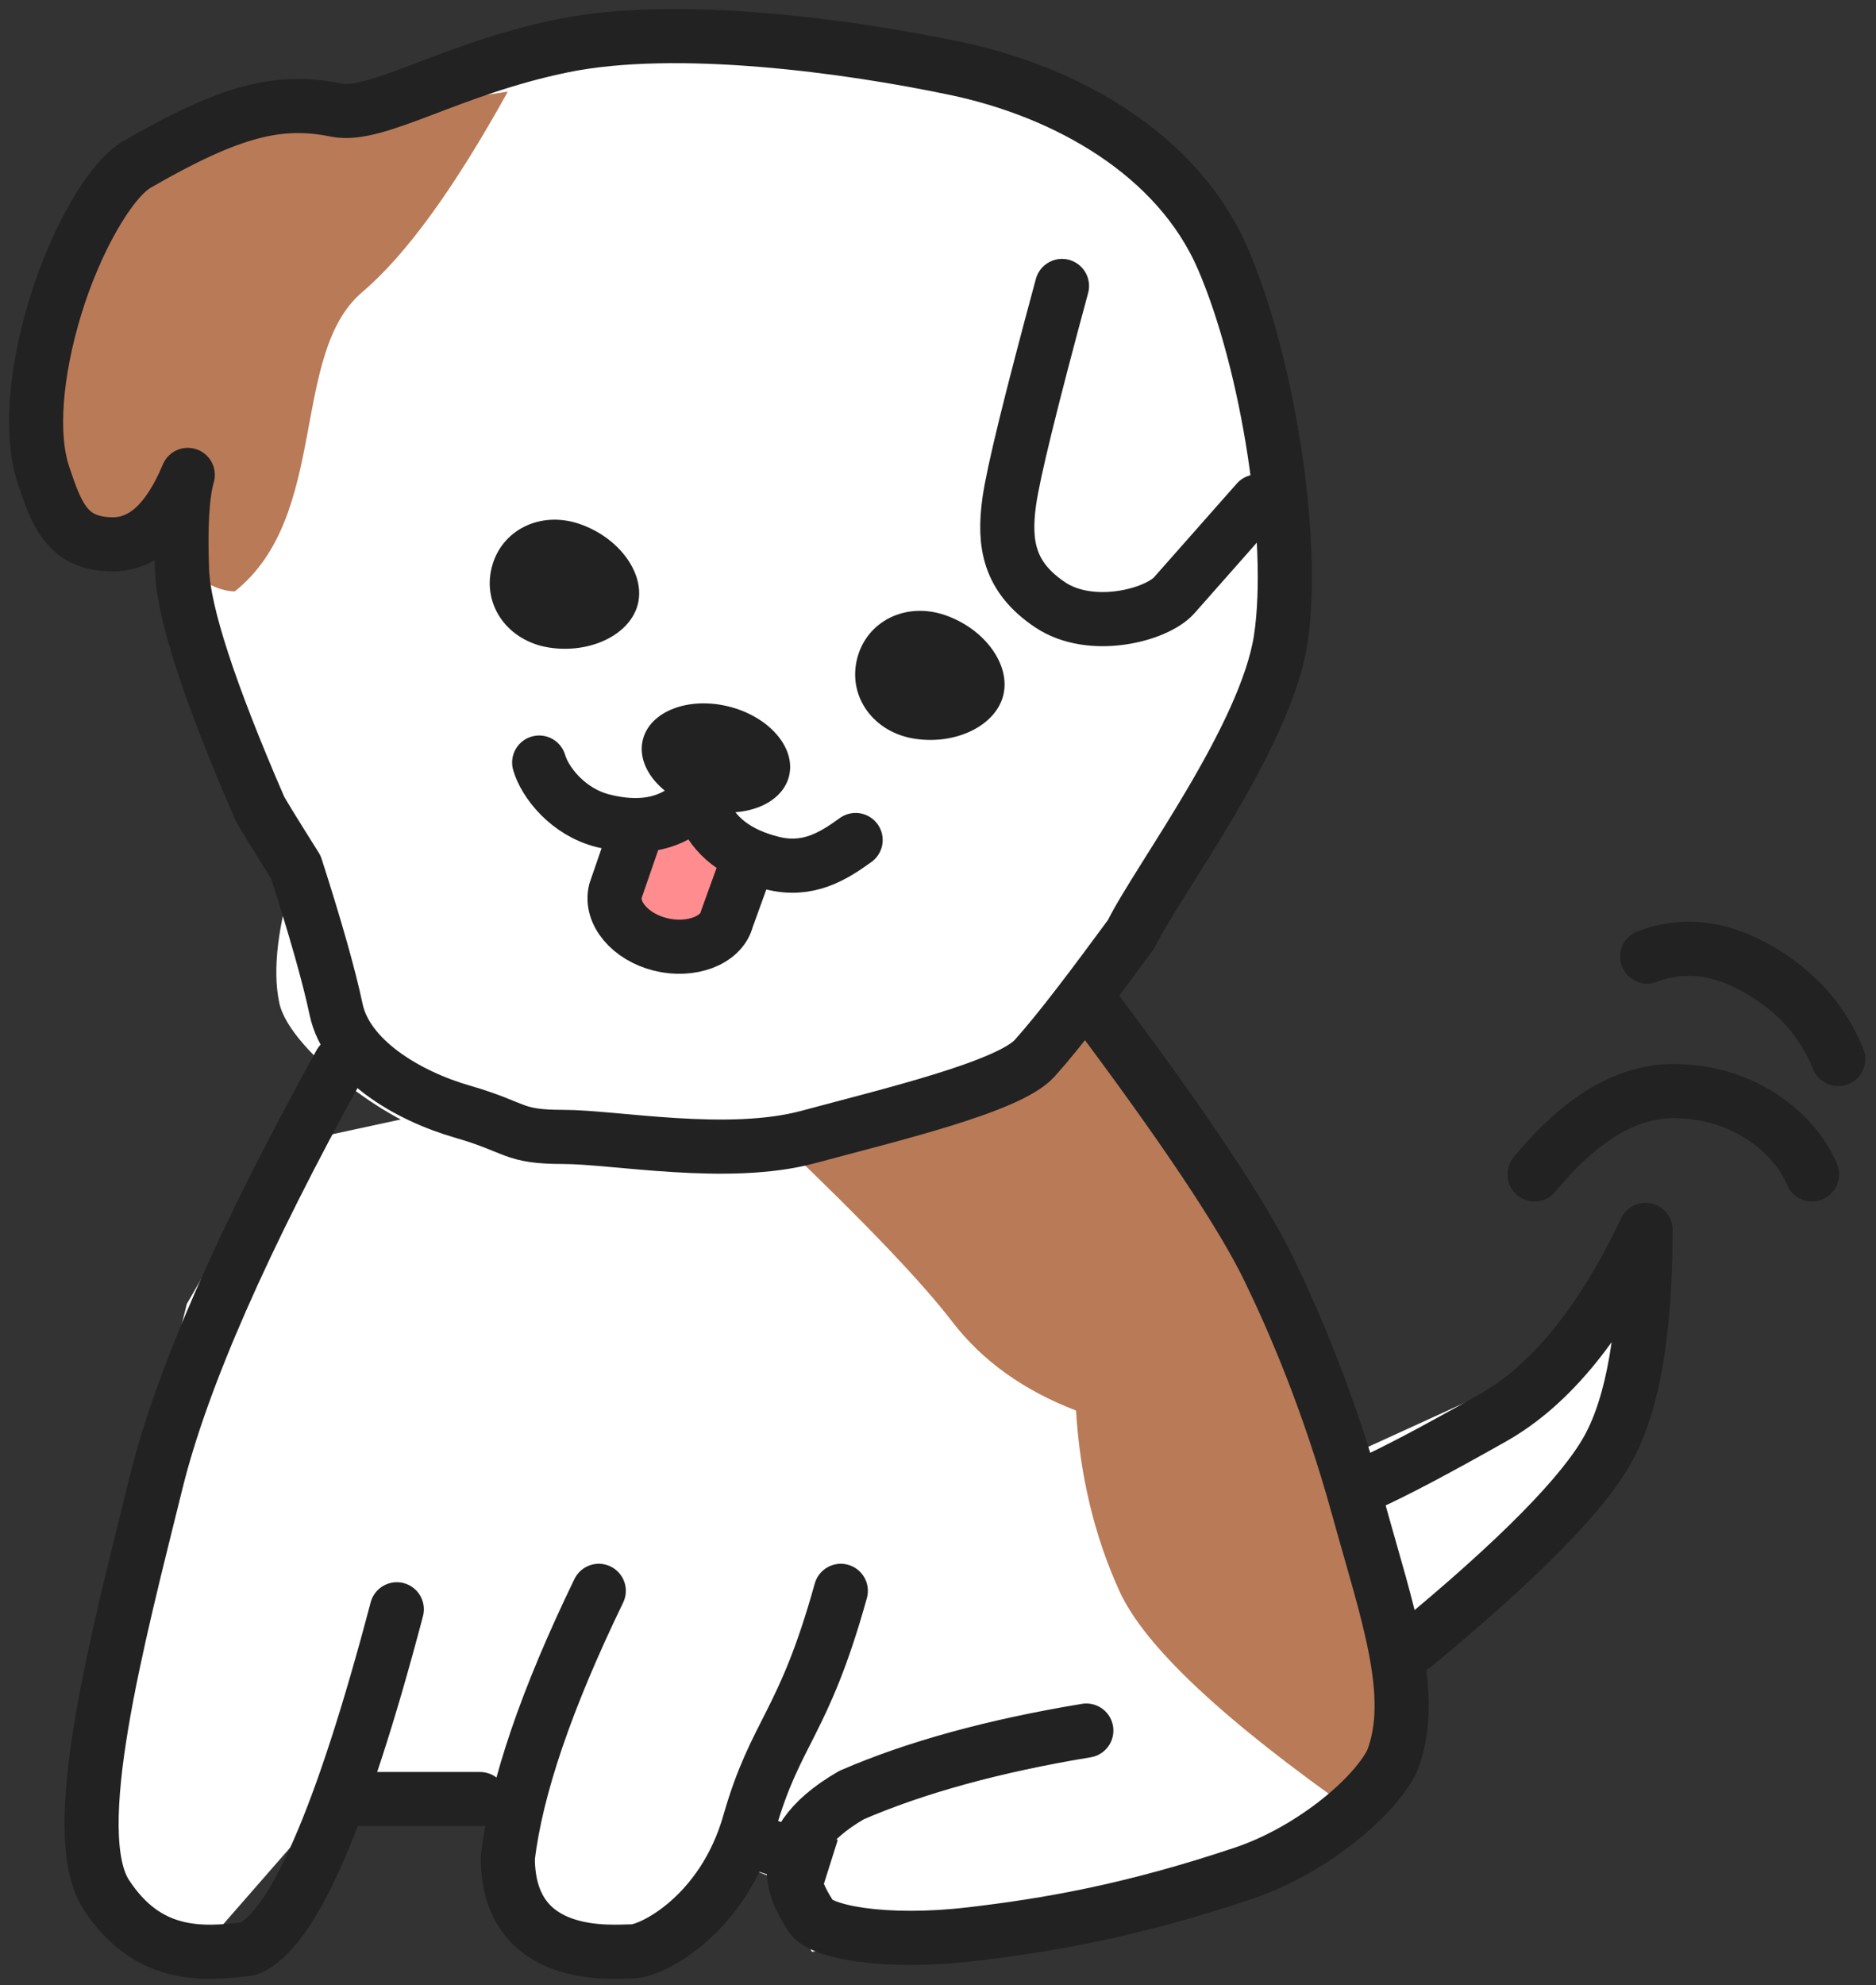 <?xml version="1.0" encoding="UTF-8"?>
<svg width="52px" height="55px" viewBox="0 0 52 55" version="1.1" xmlns="http://www.w3.org/2000/svg" xmlns:xlink="http://www.w3.org/1999/xlink">
    <rect x="0" y="0" width="52" height="55" fill="#333333" stroke="none"/>
    <!-- Generator: Sketch 49.1 (51147) - http://www.bohemiancoding.com/sketch -->
    <title>new-stuff-doggo</title>
    <desc>Created with Sketch.</desc>
    <defs></defs>
    <g id="source-paths---vectors-to-modify" stroke="none" stroke-width="1" fill="none" fill-rule="evenodd">
        <g id="Artboard" transform="translate(-2154, -2200)">
            <g id="new-stuff-doggo" transform="translate(2155, 2201)">
                <path d="M14.614,0.265 C17.751,-0.374 22.495,0.265 25.516,0.903 C28.538,1.542 31.638,3.259 32.894,6.165 C34.151,9.071 34.909,13.959 34.504,16.689 C34.098,19.42 31.062,23.425 30.353,24.882 C29.335,26.263 28.393,27.527 27.677,28.321 C26.962,29.114 23.648,29.895 21.412,30.499 C19.176,31.103 16.052,30.499 14.614,30.499 C13.176,30.499 12.714,30.65 11.407,30.499 C10.099,30.348 7.032,28.162 6.741,26.783 C6.546,25.864 6.7,24.612 7.201,23.025 C6.57,22.022 6.234,21.474 6.192,21.378 C4.806,18.182 4.091,15.991 4.046,14.806 C3.999,13.567 4.052,12.684 4.205,12.158 C3.671,13.44 2.98,14.081 2.133,14.081 C0.862,14.081 0.575,13.264 0.204,12.158 C-0.168,11.051 -0.016,9.307 0.532,7.505 C1.08,5.703 2.043,3.989 2.803,3.551 C5.408,2.049 6.741,1.73 8.317,2.049 C9.444,2.278 11.477,0.903 14.614,0.265 Z" id="Path-87-Copy" fill="#FFFFFF"></path>
                <path d="M6.703,30.751 L4.178,35.126 L2.381,42.359 L1.538,45.695 L1.538,49.496 L2.381,52.445 L5.072,52.445 L8.027,49.062 L12.353,49.062 L13.379,52.445 L16.661,53.074 L19.102,50.5 L20.54,51.068 L21.503,53.074 L31.306,51.999 L36.837,48.567 L36.837,45.695 C39.485,43.456 41.335,41.604 42.386,40.136 C43.437,38.669 43.92,37.267 43.834,35.93 L36.126,39.45 L32.786,33.837 L27.975,26.152 L6.703,30.751 Z" id="body-fill" fill="#FFFFFF"></path>
                <path d="M20.768,30.763 C23.019,32.914 24.561,34.532 25.394,35.617 C26.227,36.702 27.371,37.522 28.826,38.079 C28.936,39.894 29.337,41.563 30.03,43.084 C30.723,44.606 32.905,46.654 36.576,49.228 L37.69,46.9 L35.88,40.382 L34.231,34.663 L32.173,31.219 L29.229,27.691 L28.135,27.691 L24.274,30.137 L20.768,30.763 Z" id="Path-94" fill="#B97A57"></path>
                <path d="M13.076,1.538 C11.592,4.219 10.249,6.069 9.046,7.088 C7.021,8.803 8.143,13.284 5.509,15.384 C4.877,15.384 4.094,14.833 3.159,13.731 L0.734,13.731 L0,9.504 L1.046,7.088 L2.288,4.476 L5.509,2.689 L13.076,1.538 Z" id="Path-93" fill="#B97A57"></path>
                <path d="M14.614,0.265 C17.751,-0.374 22.495,0.265 25.516,0.903 C28.538,1.542 31.638,3.259 32.894,6.165 C34.151,9.071 34.909,13.959 34.504,16.689 C34.098,19.42 31.062,23.425 30.353,24.882 C29.335,26.263 28.393,27.527 27.677,28.321 C26.962,29.114 23.648,29.895 21.412,30.499 C19.176,31.103 16.052,30.499 14.614,30.499 C13.176,30.499 13.354,30.241 11.812,29.797 C10.271,29.352 8.609,28.348 8.317,26.97 C8.123,26.051 7.751,24.736 7.201,23.025 C6.57,22.022 6.234,21.474 6.192,21.378 C4.806,18.182 4.091,15.991 4.046,14.806 C3.999,13.567 4.052,12.684 4.205,12.158 C3.671,13.44 2.98,14.081 2.133,14.081 C0.862,14.081 0.575,13.264 0.204,12.158 C-0.168,11.051 -0.016,9.307 0.532,7.505 C1.08,5.703 2.043,3.989 2.803,3.551 C5.408,2.049 6.741,1.73 8.317,2.049 C9.444,2.278 11.477,0.903 14.614,0.265 Z" id="Path-87" stroke="#222222" stroke-width="1.5" stroke-linecap="round" stroke-linejoin="round"></path>
                <path d="M28.437,6.923 C27.573,10.114 27.085,12.105 26.975,12.895 C26.809,14.081 26.975,14.996 28.106,15.755 C29.237,16.515 31.054,16.051 31.552,15.488 C31.884,15.113 32.647,14.249 33.843,12.895" id="Path-88" stroke="#222222" stroke-width="1.5" stroke-linecap="round" stroke-linejoin="round"></path>
                <path d="M8.43,28.46 C5.74,33.321 4.039,37.191 3.328,40.069 C2.262,44.386 0.823,49.781 1.947,51.496 C3.07,53.21 4.531,53.168 5.878,52.993 C7.098,52.518 8.472,49.383 9.999,43.586" id="Path-89" stroke="#222222" stroke-width="1.5" stroke-linecap="round" stroke-linejoin="round"></path>
                <path d="M8.461,48.844 L12.307,48.844" id="Path-90" stroke="#222222" stroke-width="1.5" stroke-linecap="round" stroke-linejoin="round"></path>
                <path d="M15.597,43.075 C14.143,46.077 13.303,48.542 13.076,50.469 C13.076,53.391 16.02,53.063 16.534,53.063 C17.048,53.063 19.036,52.075 19.771,49.504 C20.506,46.932 21.269,46.803 22.306,43.075" id="Path-91" stroke="#222222" stroke-width="1.5" stroke-linecap="round" stroke-linejoin="round"></path>
                <path d="M32.702,42.345 C31.785,44.782 31.217,46.958 30.996,48.874 C30.996,51.778 32.835,51.53 33.335,51.53 C33.835,51.53 35.032,50.158 35.991,47.932 C36.811,46.029 37.651,43.79 38.309,40.522 C38.674,38.704 38.341,36.464 37.678,35.438 C36.47,33.912 34.034,33.488 31.149,32.738 C28.135,31.955 25.713,31.686 24.164,31.573 C22.483,31.45 19.556,31.641 15.384,32.146" id="Path-91-Copy" stroke="#222222" stroke-width="1.5" stroke-linecap="round" stroke-linejoin="round" transform="translate(26.922, 41.536) rotate(-300) translate(-26.922, -41.536) "></path>
                <path d="M38.175,44.613 C41.093,42.208 42.896,40.379 43.583,39.124 C44.27,37.869 44.613,35.853 44.613,33.075 C43.392,35.642 41.982,37.377 40.381,38.28 C38.781,39.184 37.627,39.792 36.921,40.105" id="Path-92" stroke="#222222" stroke-width="1.5" stroke-linecap="round" stroke-linejoin="round"></path>
                <g id="Group-31" transform="translate(19.004, 20.158) rotate(14) translate(-19.004, -20.158) translate(11.504, 14.658)">
                    <path d="M2.088,3.535 C3.241,3.427 4.176,2.638 4.176,1.773 C4.176,0.907 3.241,0.118 2.088,0.01 C0.935,-0.098 0,0.691 0,1.773 C0,2.854 0.935,3.643 2.088,3.535 Z" id="Oval-86" fill="#222222"></path>
                    <path d="M12.527,3.535 C13.68,3.427 14.615,2.638 14.615,1.773 C14.615,0.907 13.68,0.118 12.527,0.01 C11.374,-0.098 10.439,0.691 10.439,1.773 C10.439,2.854 11.374,3.643 12.527,3.535 Z" id="Oval-86-Copy" fill="#222222"></path>
                    <g id="Group-15" transform="translate(2.088, 3.916)">
                        <ellipse id="Oval-85" fill="#222222" cx="5.219" cy="1.468" rx="2.088" ry="1.468"></ellipse>
                        <path d="M3.42,3.911 C4.275,3.608 4.931,3.449 5.386,3.435 C5.842,3.421 6.222,3.549 6.527,3.817 L6.263,6.853 L4.176,6.853 L3.42,3.911 Z" id="Rectangle-11" fill="#FF8D90"></path>
                        <path d="M9.526,2.738 C9.03,3.327 8.458,3.917 7.441,3.917 C6.425,3.917 5.683,3.59 5.217,2.938" id="Path-95-Copy" stroke="#222222" stroke-width="1.5" stroke-linecap="round" stroke-linejoin="round"></path>
                        <path d="M4.836,2.778 C4.552,3.267 3.737,3.915 2.721,3.915 C1.704,3.915 0.963,3.588 0.496,2.936" id="Path-95-Copy-2" stroke="#222222" stroke-width="1.5" stroke-linecap="round" stroke-linejoin="round" transform="translate(2.666, 3.346) scale(-1, 1) translate(-2.666, -3.346) "></path>
                        <path d="M6.748,4.218 L6.593,5.719 C6.593,6.345 5.839,6.853 4.974,6.853 C4.109,6.853 3.408,6.345 3.408,5.719 L3.546,4.158" id="Rectangle-10" stroke="#222222" stroke-width="1.5" stroke-linecap="round" stroke-linejoin="round"></path>
                    </g>
                </g>
                <path d="M41.536,31.537 C42.802,29.998 44.084,29.229 45.382,29.229 C47.329,29.229 48.743,30.383 49.228,31.537" id="Path-95" stroke="#222222" stroke-width="1.5" stroke-linecap="round" stroke-linejoin="round"></path>
                <path d="M45.382,24.614 C46.43,24.631 47.333,25.118 48.091,26.076 C48.849,27.033 49.228,28.084 49.228,29.229" id="Path-96" stroke="#222222" stroke-width="1.5" stroke-linecap="round" stroke-linejoin="round" transform="translate(47.305, 26.922) rotate(-22) translate(-47.305, -26.922) "></path>
                <path d="M19.999,50.059 L21.281,50.464" id="Path-17" stroke="#222222" stroke-width="1.5" stroke-linecap="square" stroke-linejoin="round"></path>
            </g>
        </g>
    </g>
</svg>
